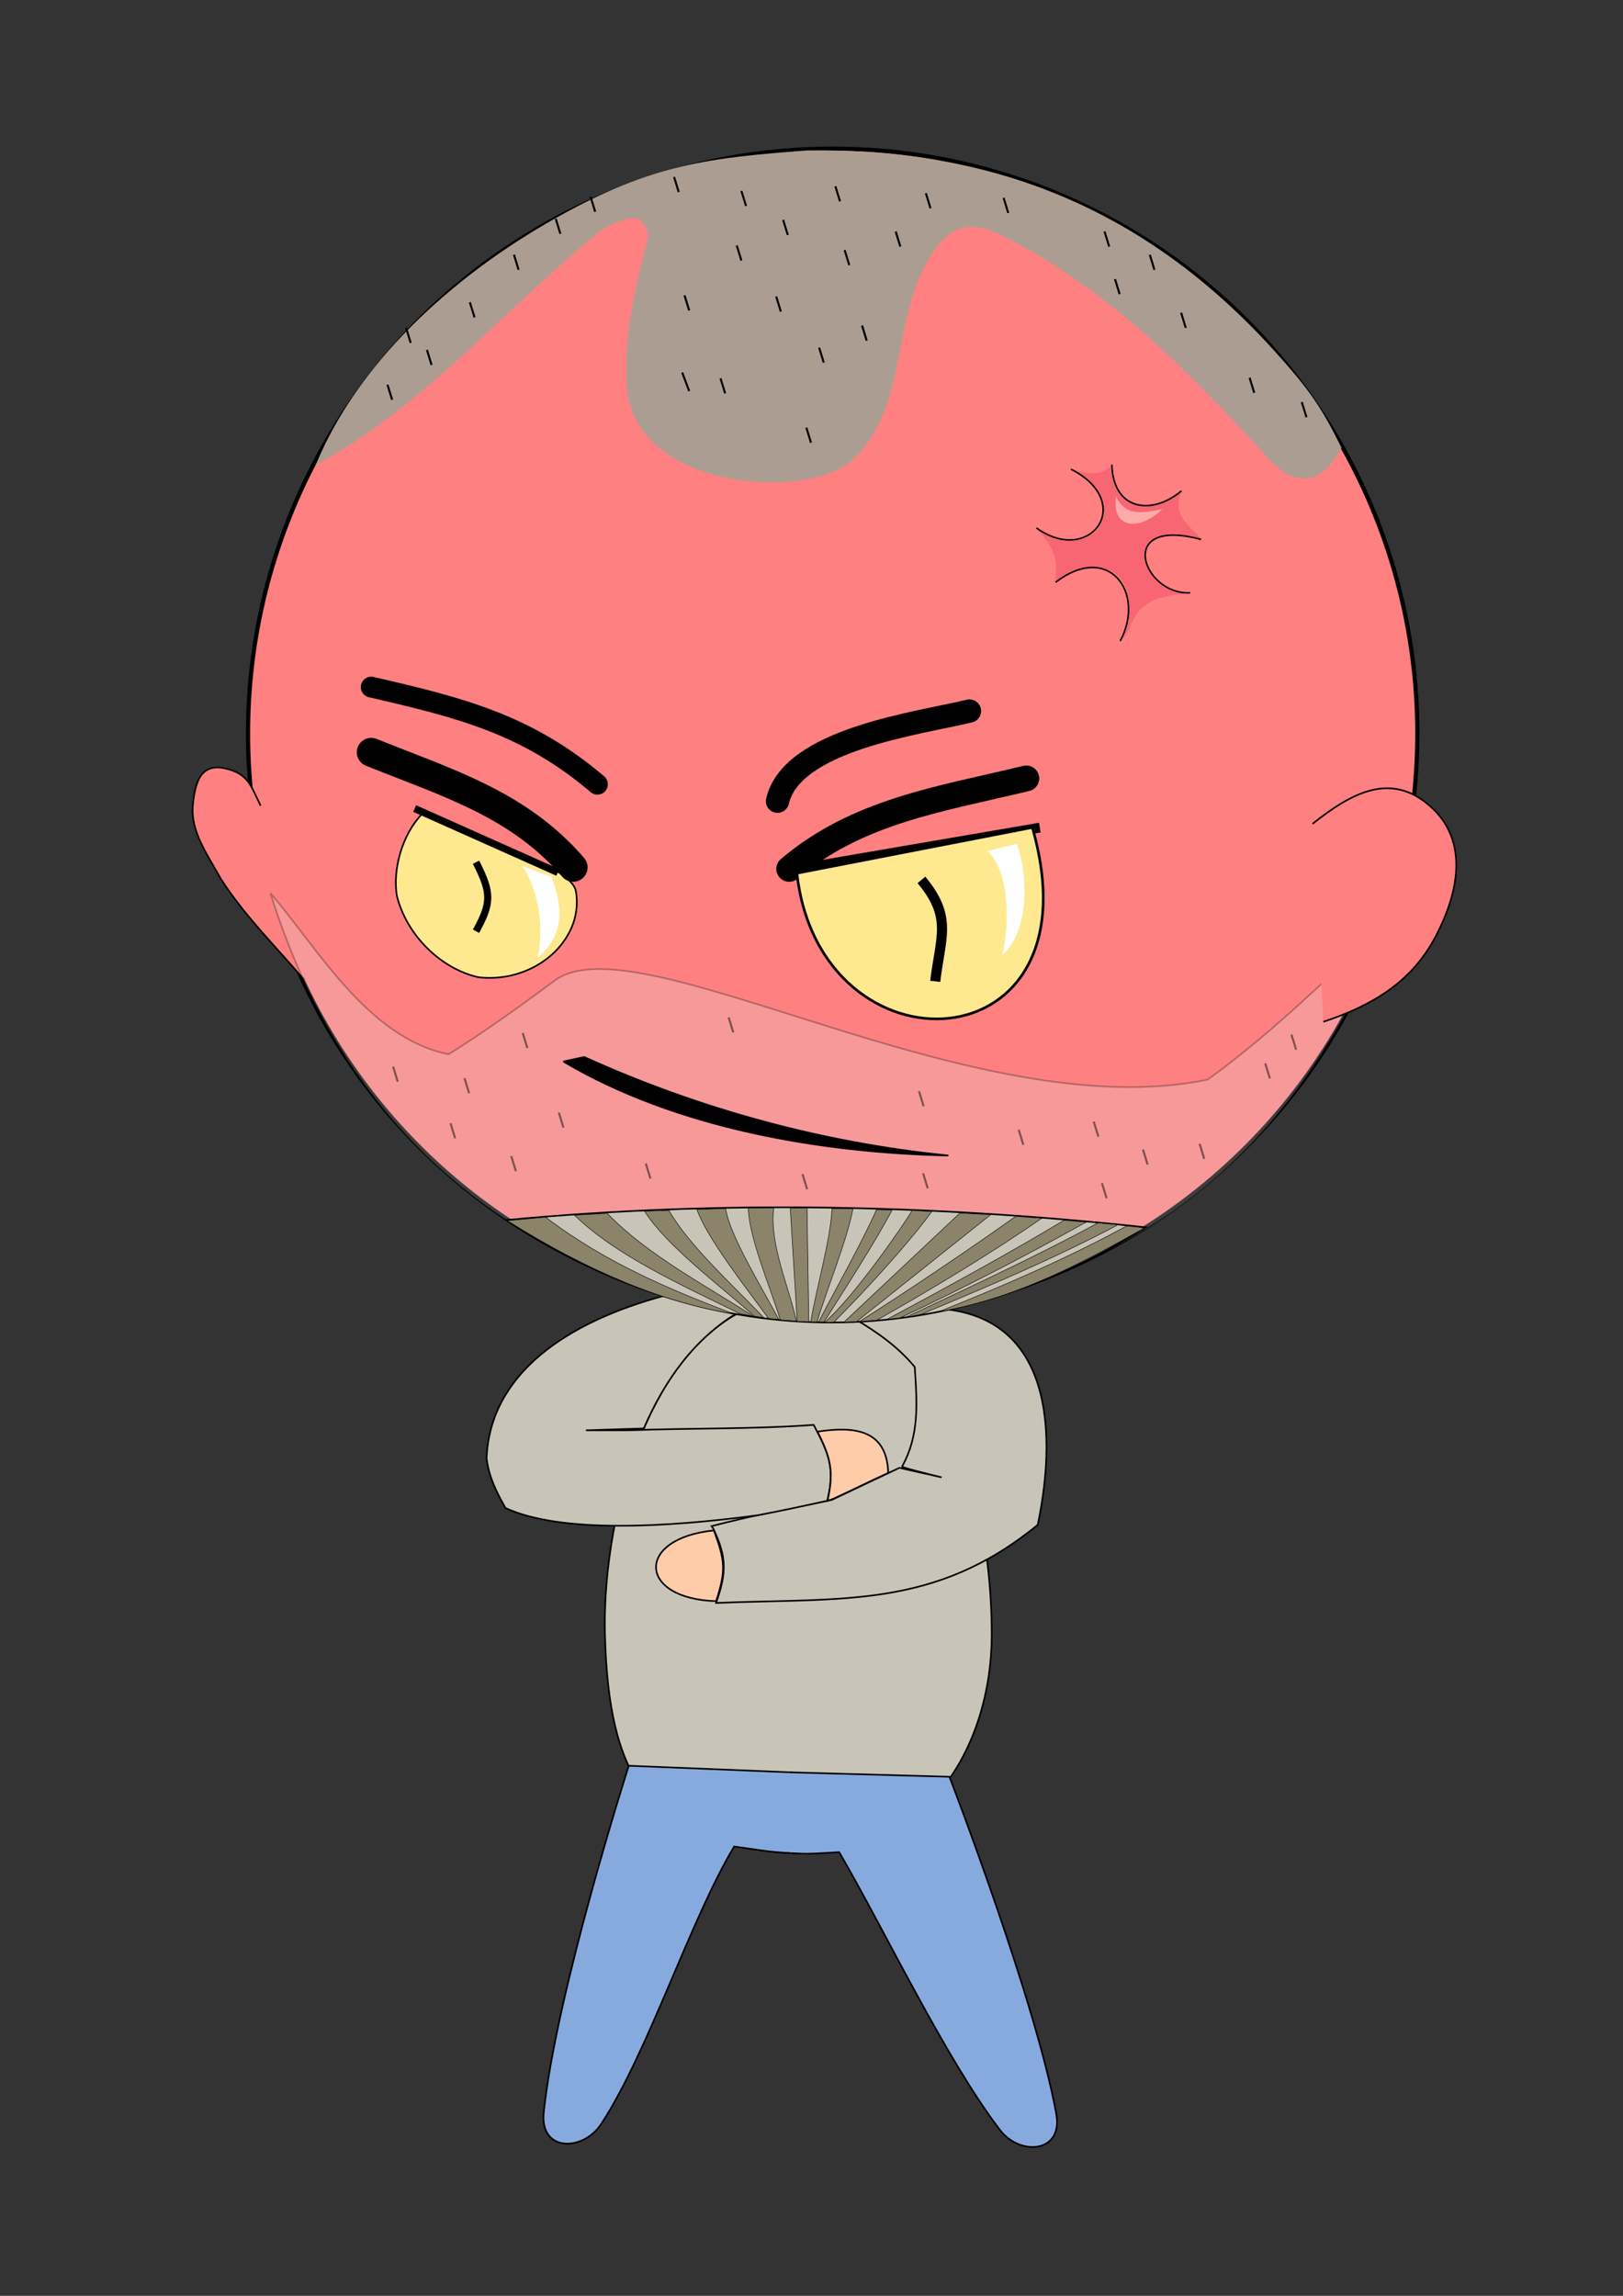 <?xml version="1.0" encoding="UTF-8" standalone="no"?>
<svg
   xmlns:dc="http://purl.org/dc/elements/1.1/"
   xmlns:cc="http://creativecommons.org/ns#"
   xmlns:rdf="http://www.w3.org/1999/02/22-rdf-syntax-ns#"
   xmlns:svg="http://www.w3.org/2000/svg"
   xmlns="http://www.w3.org/2000/svg"
   xmlns:sodipodi="http://sodipodi.sourceforge.net/DTD/sodipodi-0.dtd"
   xmlns:inkscape="http://www.inkscape.org/namespaces/inkscape"
   width="210mm"
   height="297mm"
   viewBox="0 0 210 297"
   version="1.1"
   id="svg8"
   sodipodi:docname="Judt.svg"
   inkscape:version="1.0.1 (3bc2e813f5, 2020-09-07)">
  <rect x="0" y="0" width="210" height="297" fill="#333333" stroke="none"/>
  <defs
     id="defs2" />
  <sodipodi:namedview
     id="base"
     pagecolor="#ffffff"
     bordercolor="#666666"
     borderopacity="1.0"
     inkscape:pageopacity="0.0"
     inkscape:pageshadow="2"
     inkscape:zoom="0.22029221"
     inkscape:cx="-1448.7094"
     inkscape:cy="482.86863"
     inkscape:document-units="mm"
     inkscape:current-layer="g1648"
     inkscape:document-rotation="0"
     showgrid="false"
     inkscape:window-width="1920"
     inkscape:window-height="1017"
     inkscape:window-x="1912"
     inkscape:window-y="-8"
     inkscape:window-maximized="1"
     showguides="true"
     inkscape:guide-bbox="true"
     inkscape:snap-nodes="false" />
  <g
     inkscape:label="Layer 1"
     inkscape:groupmode="layer"
     id="layer1">
    <g
       id="g1648"
       transform="matrix(0.8,0,0,0.8,-230.773,43.081)">
      <g
         id="g16115">
        <circle
           style="opacity:1;fill:#ff8080;stroke:#000000;stroke-width:0.679"
           id="path886"
           cx="423.142"
           cy="64.75"
           r="94.561" />
        <path
           style="fill:#ff8080;fill-opacity:1;stroke:#000000;stroke-width:0.265px;stroke-linecap:butt;stroke-linejoin:miter;stroke-opacity:1"
           d="m 330.621,76.443 c -1.653,-3.407 -2.046,-5.111 -5.554,-5.993 -4.042,-1.016 -5.033,2.02 -5.408,5.847 -0.428,4.36 2.464,8.196 4.531,11.985 3.915,6.078 8.785,10.802 13.447,16.297"
           id="path1229"
           sodipodi:nodetypes="csscc" />
        <path
           style="opacity:0.278;fill:#e3dedb;stroke:#000000;stroke-width:0.265px;stroke-linecap:butt;stroke-linejoin:miter;stroke-opacity:1"
           d="m 332.229,90.621 c 11.178,36.098 37.88,63.681 86.382,69.281 34.227,-2.015 73.156,-11.576 94.421,-64.604 -9.707,8.748 -18.634,17.778 -29.233,25.432 -37.861,7.933 -91.945,-25.872 -105.53,-16.078 -5.637,4.173 -11.302,8.27 -17.247,11.985 -13.165,-2.644 -21.446,-17.59 -28.794,-26.017 z"
           id="path1225"
           sodipodi:nodetypes="ccccccc" />
        <path
           style="fill:#000000;stroke:#000000;stroke-width:0.265;stroke-linecap:round;stroke-linejoin:bevel;stroke-miterlimit:4;stroke-dasharray:none;stroke-opacity:1"
           d="m 379.585,117.807 3.362,-0.731 c 18.602,8.423 38.579,13.899 58.904,15.932 -20.714,-0.452 -44.132,-4.455 -62.265,-15.201 z"
           id="path888"
           sodipodi:nodetypes="cccc" />
        <path
           style="fill:#ac9d93;stroke:none;stroke-width:0.265px;stroke-linecap:butt;stroke-linejoin:miter;stroke-opacity:1"
           d="m 339.537,21.34 c 17.747,-9.556 30.728,-25.488 46.188,-38.002 0.666,-0.399 3.601,-2.106 5.468,-1.848 1.512,0.208 2.074,2.274 2.133,2.872 -2.036,7.88 -3.994,16.015 -3.508,24.117 1.019,16.971 29.208,18.681 36.395,12.132 9.781,-8.914 6.017,-24.375 13.739,-34.494 2.983,-3.909 6.268,-4.009 10.524,-1.9 16.383,8.118 29.839,21.451 42.095,34.933 4.765,5.802 9.291,6.111 12.862,-0.585 C 502.293,12.149 500.278,9.183 494.616,2.923 473.924,-19.949 449.292,-29.945 419.049,-29.525 c -15.6,1.181 -24.956,2.121 -40.487,10.816 -17.496,9.795 -32.443,23.958 -39.026,40.049 z"
           id="path890"
           sodipodi:nodetypes="ccscssssccscsc" />
        <g
           id="g1042"
           transform="matrix(0.239,-0.035,0.035,0.239,306.504,146.372)"
           style="opacity:1;fill:#ffffff;fill-opacity:1">
          <path
             style="fill:none;fill-opacity:1;stroke:#000000;stroke-width:17.265;stroke-linecap:round;stroke-linejoin:round;stroke-miterlimit:4;stroke-dasharray:none;stroke-opacity:1"
             d="m 650.675,-215.791 c -59.887,5.448 -115.104,5.285 -165.895,36.911 v 0"
             id="path1006"
             sodipodi:nodetypes="ccc" />
          <path
             style="fill:#ffffff;fill-opacity:1;stroke:#000000;stroke-width:6.565;stroke-linecap:butt;stroke-linejoin:miter;stroke-miterlimit:4;stroke-dasharray:none;stroke-opacity:1"
             d="m 484.518,-177.767 170.326,-4.134"
             id="path1030" />
          <path
             style="fill:#ffe990;fill-opacity:1;stroke:#000000;stroke-width:1.765;stroke-linecap:butt;stroke-linejoin:miter;stroke-miterlimit:4;stroke-dasharray:none;stroke-opacity:1"
             d="m 489.479,-175.286 c -4.763,139.469 182.902,158.619 160.404,-7.441 z"
             id="path1034"
             sodipodi:nodetypes="ccc" />
          <path
             style="fill:none;fill-opacity:1;stroke:#000000;stroke-width:6.767;stroke-linecap:butt;stroke-linejoin:miter;stroke-miterlimit:4;stroke-dasharray:none;stroke-opacity:1"
             d="m 571.335,-158.75 c 16.89,27.7 7.316,39.101 -0.712,68.536"
             id="path1036"
             sodipodi:nodetypes="cc" />
        </g>
        <path
           style="fill:#ffe990;fill-opacity:1;stroke:#000000;stroke-width:0.265px;stroke-linecap:butt;stroke-linejoin:miter;stroke-opacity:1"
           d="m 356.774,77.721 c -3.294,3.388 -4.796,9.014 -4.134,13.229 1.59,6.519 7.259,11.924 13.229,13.229 6.514,0.764 13.109,-2.74 15.296,-8.682 0.601,-1.693 0.759,-3.611 0.413,-5.374 -1.057,-3.922 -14.041,-7.88 -24.805,-12.402 z"
           id="path1197"
           sodipodi:nodetypes="cccccc" />
        <path
           style="fill:none;stroke:#000000;stroke-width:1.15;stroke-linecap:butt;stroke-linejoin:miter;stroke-miterlimit:4;stroke-dasharray:none;stroke-opacity:1"
           d="m 365.456,85.576 c 2.55,5.026 2.509,6.562 0,11.162"
           id="path1199"
           sodipodi:nodetypes="cc" />
        <path
           style="fill:none;stroke:#000000;stroke-width:4.665;stroke-linecap:round;stroke-linejoin:miter;stroke-miterlimit:4;stroke-dasharray:none;stroke-opacity:1"
           d="M 381.165,86.403 C 372.336,76.131 360.705,72.726 348.506,67.799"
           id="path1201"
           sodipodi:nodetypes="cc" />
        <path
           style="fill:none;stroke:#000000;stroke-width:1.165;stroke-linecap:butt;stroke-linejoin:miter;stroke-miterlimit:4;stroke-dasharray:none;stroke-opacity:1"
           d="M 378.685,87.23 355.534,76.895"
           id="path1203" />
        <path
           style="fill:none;stroke:#000000;stroke-width:3.765;stroke-linecap:round;stroke-linejoin:miter;stroke-miterlimit:4;stroke-dasharray:none;stroke-opacity:1"
           d="M 414.217,75.709 C 416.55,65.674 436.95,63.147 445.265,61.13"
           id="path1211"
           sodipodi:nodetypes="cc" />
        <path
           style="fill:none;stroke:#000000;stroke-width:3.365;stroke-linecap:round;stroke-linejoin:miter;stroke-miterlimit:4;stroke-dasharray:none;stroke-opacity:1"
           d="M 385.093,72.967 C 373.607,63.198 362.768,60.549 348.506,57.257"
           id="path1215"
           sodipodi:nodetypes="cc" />
        <path
           style="fill:#f86673;fill-opacity:1;stroke:none;stroke-width:0.331px;stroke-linecap:butt;stroke-linejoin:miter;stroke-opacity:1"
           d="m 469.635,49.816 c 2.849,-2.12 0.679,-7.214 11.43,-7.737 -6.498,0.93 -13.742,-12.072 1.776,-8.767 -2.343,-2.418 -4.809,-3.993 -3.284,-7.784 -7.659,5.139 -10.938,1.196 -11.265,-4.237 -1.03,1.332 -2.968,1.928 -6.615,0.723 9.283,4.75 5.187,15.949 -5.581,9.508 3.919,4.384 3.065,5.817 3.101,8.785 7.964,-5.49 14.792,-0.925 10.439,9.508 z"
           id="path15901"
           sodipodi:nodetypes="ccccccccc" />
        <path
           style="opacity:1;mix-blend-mode:normal;fill:none;stroke:#000000;stroke-width:0.25;stroke-linecap:butt;stroke-linejoin:miter;stroke-miterlimit:4;stroke-dasharray:none;stroke-opacity:1"
           d="m 459.197,40.308 c 8.646,-6.606 14.611,1.749 10.439,9.508"
           id="path1217"
           sodipodi:nodetypes="cc" />
        <path
           style="opacity:1;mix-blend-mode:normal;fill:none;stroke:#000000;stroke-width:0.25;stroke-linecap:butt;stroke-linejoin:miter;stroke-miterlimit:4;stroke-dasharray:none;stroke-opacity:1"
           d="m 456.096,31.523 c 8.644,6.231 16.214,-4.089 5.581,-9.508"
           id="path1219"
           sodipodi:nodetypes="cc" />
        <path
           style="opacity:1;mix-blend-mode:normal;fill:none;stroke:#000000;stroke-width:0.25;stroke-linecap:butt;stroke-linejoin:miter;stroke-miterlimit:4;stroke-dasharray:none;stroke-opacity:1"
           d="m 468.292,21.291 c 0.248,7.585 6.619,8.162 11.265,4.237"
           id="path1221"
           sodipodi:nodetypes="cc" />
        <path
           style="opacity:1;mix-blend-mode:normal;fill:none;stroke:#000000;stroke-width:0.25;stroke-linecap:butt;stroke-linejoin:miter;stroke-miterlimit:4;stroke-dasharray:none;stroke-opacity:1"
           d="m 480.971,42.009 c -7.69,0.444 -12.227,-12.419 1.753,-8.627"
           id="path1223"
           sodipodi:nodetypes="cc" />
        <path
           style="opacity:1;fill:#c8c4b7;fill-opacity:1;stroke:#000000;stroke-width:0.265px;stroke-linecap:butt;stroke-linejoin:miter;stroke-opacity:1"
           d="m 408.526,158.148 c -16.362,8.163 -22.672,35.115 -22.217,52.326 0.601,22.723 6.814,33.073 27.66,35.157 24.654,2.465 34.842,-17.526 34.897,-35.011 0.051,-16.343 -4.506,-43.04 -22.217,-51.157 -6.818,0.999 -11.504,-0.074 -18.124,-1.315 z"
           id="path1242"
           sodipodi:nodetypes="cssscc" />
        <path
           style="fill:#c8c4b7;fill-opacity:1;stroke:#000000;stroke-width:0.265px;stroke-linecap:butt;stroke-linejoin:miter;stroke-opacity:1"
           d="m 438.781,157.71 c 19.006,0.226 21.03,18.212 17.529,35.017 -16.694,13.632 -31.532,11.778 -52.024,12.632 1.702,-4.898 1.752,-7.362 -0.438,-11.985 l -0.292,-0.438 c 6.794,-1.739 12.665,-2.925 19.44,-4.239 l 10.937,-5.188 6.82,1.537 c 0,0 -6.474,-1.573 -6.383,-1.738 2.753,-5.022 2.46,-9.944 2.041,-16.115 -2.765,-3.318 -5.981,-5.544 -9.614,-7.729 z"
           id="path1246"
           sodipodi:nodetypes="ccccccccsccc" />
        <path
           style="fill:#c8c4b7;fill-opacity:1;stroke:#000000;stroke-width:0.265px;stroke-linecap:butt;stroke-linejoin:miter;stroke-opacity:1"
           d="m 395.956,155.664 c -16.044,4.318 -28.233,12.747 -28.794,26.309 0.376,3.037 1.601,5.442 3.069,8.039 8.94,4.111 26.03,3.136 40.779,1.169 3.766,-0.713 7.509,-1.527 11.255,-2.339 1.329,-5.526 0.189,-7.655 -2.192,-12.278 -9.981,0.717 -19.964,0.492 -29.963,0.877 h -6.87 l 9.346,-0.305 c 3.415,-7.861 8.275,-14.708 15.648,-18.988 z"
           id="path1354"
           sodipodi:nodetypes="ccccccccccc" />
        <path
           style="fill:#ffccaa;stroke:#000000;stroke-width:0.265px;stroke-linecap:butt;stroke-linejoin:miter;stroke-opacity:1"
           d="m 420.682,177.657 c 5.83,-0.89 11.223,-0.433 11.444,6.672 -3.024,1.368 -5.971,2.864 -8.996,4.231 l -0.832,0.275 c 1.094,-4.72 0.496,-7.018 -1.617,-11.178 z"
           id="path1356"
           sodipodi:nodetypes="ccccc" />
        <path
           style="fill:#ffccaa;stroke:#000000;stroke-width:0.265px;stroke-linecap:butt;stroke-linejoin:miter;stroke-opacity:1"
           d="m 404.287,205.067 c -12.643,-0.363 -13.134,-10.136 -0.365,-11.437 1.877,5.03 1.953,6.543 0.365,11.437 z"
           id="path1358"
           sodipodi:nodetypes="ccc" />
        <path
           style="fill:#87aade;stroke:#000000;stroke-width:0.265px;stroke-linecap:butt;stroke-linejoin:miter;stroke-opacity:1"
           d="m 390.161,231.684 c 0,0 -11.727,36.578 -13.75,56.051 -0.669,6.435 6.352,6.363 9.302,1.86 7.555,-11.534 14.4,-33.026 21.497,-44.855 3.376,0.463 6.054,0.994 9.509,1.066 -0.192,-4.441 -0.287,-8.469 -0.26,-13.055 z"
           id="path1360"
           sodipodi:nodetypes="csscccc" />
        <path
           style="fill:#87aade;fill-opacity:1;stroke:#000000;stroke-width:0.265px;stroke-linecap:butt;stroke-linejoin:miter;stroke-opacity:1"
           d="m 442.023,233.464 c 0,0 13.942,36.142 17.277,54.492 1.157,6.366 -5.867,6.886 -9.123,2.599 -8.879,-11.689 -18.591,-32.217 -25.984,-44.897 -2.612,0.127 -4.802,0.386 -7.519,0.157 l -0.201,-13.06 z"
           id="path1360-2"
           sodipodi:nodetypes="csscccc" />
        <path
           style="mix-blend-mode:normal;fill:#ff8080;fill-opacity:1;stroke:#000000;stroke-width:0.265px;stroke-linecap:butt;stroke-linejoin:miter;stroke-opacity:1"
           d="m 500.755,79.367 c 6.169,-4.903 12.265,-8.241 18.417,-3.362 6.893,5.467 5.489,14.001 1.462,21.632 -3.918,7.433 -10.351,11.148 -18.124,13.739"
           id="path1227"
           sodipodi:nodetypes="cscc" />
        <path
           style="fill:#87aade;fill-opacity:1;stroke:none;stroke-width:0.265px;stroke-linecap:butt;stroke-linejoin:miter;stroke-opacity:1"
           d="m 415.985,232.87 0.909,0.032 0.174,12.817 -0.895,-0.055 z"
           id="path1615" />
        <path
           style="fill:none;stroke:#000000;stroke-width:0.331px;stroke-linecap:butt;stroke-linejoin:miter;stroke-opacity:1"
           d="m 399.931,9.391 -1.126,-3.003 v 0"
           id="path15252" />
        <path
           style="fill:none;stroke:#000000;stroke-width:0.331px;stroke-linecap:butt;stroke-linejoin:miter;stroke-opacity:1"
           d="M 405.749,9.767 404.998,7.327"
           id="path15254" />
        <path
           style="fill:none;stroke:#000000;stroke-width:0.331px;stroke-linecap:butt;stroke-linejoin:miter;stroke-opacity:1"
           d="m 414.756,-3.464 -0.751,-2.44"
           id="path15254-0" />
        <path
           style="fill:none;stroke:#000000;stroke-width:0.331;stroke-linecap:butt;stroke-linejoin:miter;stroke-opacity:1;stroke-miterlimit:4;stroke-dasharray:none"
           d="m 425.828,-10.97 -0.751,-2.44"
           id="path15254-7" />
        <path
           style="fill:none;stroke:#000000;stroke-width:0.331px;stroke-linecap:butt;stroke-linejoin:miter;stroke-opacity:1"
           d="m 421.7,4.794 -0.751,-2.44"
           id="path15254-01" />
        <path
           style="fill:none;stroke:#000000;stroke-width:0.331px;stroke-linecap:butt;stroke-linejoin:miter;stroke-opacity:1"
           d="m 408.376,-11.721 -0.751,-2.44"
           id="path15254-78" />
        <path
           style="fill:none;stroke:#000000;stroke-width:0.331px;stroke-linecap:butt;stroke-linejoin:miter;stroke-opacity:1"
           d="m 415.882,-15.849 -0.751,-2.44"
           id="path15254-8" />
        <path
           style="fill:none;stroke:#000000;stroke-width:0.331px;stroke-linecap:butt;stroke-linejoin:miter;stroke-opacity:1"
           d="m 424.327,-21.291 -0.751,-2.44"
           id="path15254-3" />
        <path
           style="fill:none;stroke:#000000;stroke-width:0.331px;stroke-linecap:butt;stroke-linejoin:miter;stroke-opacity:1"
           d="m 409.127,-20.541 -0.751,-2.44"
           id="path15254-88" />
        <path
           style="fill:none;stroke:#000000;stroke-width:0.331px;stroke-linecap:butt;stroke-linejoin:miter;stroke-opacity:1"
           d="m 398.242,-22.793 -0.751,-2.44"
           id="path15254-2" />
        <path
           style="fill:none;stroke:#000000;stroke-width:0.331px;stroke-linecap:butt;stroke-linejoin:miter;stroke-opacity:1"
           d="m 384.731,-19.602 -0.751,-2.44"
           id="path15254-87" />
        <path
           style="fill:none;stroke:#000000;stroke-width:0.331px;stroke-linecap:butt;stroke-linejoin:miter;stroke-opacity:1"
           d="m 379.101,-16.037 -0.751,-2.44"
           id="path15254-00" />
        <path
           style="fill:none;stroke:#000000;stroke-width:0.331px;stroke-linecap:butt;stroke-linejoin:miter;stroke-opacity:1"
           d="m 372.345,-10.219 -0.751,-2.44"
           id="path15254-83" />
        <path
           style="fill:none;stroke:#000000;stroke-width:0.331px;stroke-linecap:butt;stroke-linejoin:miter;stroke-opacity:1"
           d="m 365.214,-2.525 -0.751,-2.44"
           id="path15254-89" />
        <path
           style="fill:none;stroke:#000000;stroke-width:0.331px;stroke-linecap:butt;stroke-linejoin:miter;stroke-opacity:1"
           d="m 358.27,5.169 -0.751,-2.44"
           id="path15254-32" />
        <path
           style="fill:none;stroke:#000000;stroke-width:0.331px;stroke-linecap:butt;stroke-linejoin:miter;stroke-opacity:1"
           d="m 354.893,1.603 -0.751,-2.44"
           id="path15254-874" />
        <path
           style="fill:none;stroke:#000000;stroke-width:0.331px;stroke-linecap:butt;stroke-linejoin:miter;stroke-opacity:1"
           d="M 351.89,10.799 351.139,8.359"
           id="path15254-879" />
        <path
           style="fill:none;stroke:#000000;stroke-width:0.331px;stroke-linecap:butt;stroke-linejoin:miter;stroke-opacity:1"
           d="m 428.643,1.228 -0.751,-2.44"
           id="path15254-35" />
        <path
           style="fill:none;stroke:#000000;stroke-width:0.331px;stroke-linecap:butt;stroke-linejoin:miter;stroke-opacity:1"
           d="m 438.965,-20.165 -0.751,-2.44"
           id="path15254-838" />
        <path
           style="fill:none;stroke:#000000;stroke-width:0.331px;stroke-linecap:butt;stroke-linejoin:miter;stroke-opacity:1"
           d="m 467.864,-13.973 -0.751,-2.44"
           id="path15254-76" />
        <path
           style="fill:none;stroke:#000000;stroke-width:0.331px;stroke-linecap:butt;stroke-linejoin:miter;stroke-opacity:1"
           d="M 480.25,-0.836 479.499,-3.276"
           id="path15254-22" />
        <path
           style="fill:none;stroke:#000000;stroke-width:0.331px;stroke-linecap:butt;stroke-linejoin:miter;stroke-opacity:1"
           d="m 491.322,9.673 -0.751,-2.44"
           id="path15254-9" />
        <path
           style="fill:none;stroke:#000000;stroke-width:0.331px;stroke-linecap:butt;stroke-linejoin:miter;stroke-opacity:1"
           d="m 451.538,-19.415 -0.751,-2.44"
           id="path15254-07" />
        <path
           style="fill:none;stroke:#000000;stroke-width:0.331px;stroke-linecap:butt;stroke-linejoin:miter;stroke-opacity:1"
           d="m 469.553,-6.278 -0.751,-2.44"
           id="path15254-75" />
        <path
           style="fill:none;stroke:#000000;stroke-width:0.331px;stroke-linecap:butt;stroke-linejoin:miter;stroke-opacity:1"
           d="m 475.183,-10.219 -0.751,-2.44"
           id="path15254-93" />
        <path
           style="fill:none;stroke:#000000;stroke-width:0.331px;stroke-linecap:butt;stroke-linejoin:miter;stroke-opacity:1"
           d="m 499.767,13.614 -0.751,-2.44"
           id="path15254-84" />
        <path
           style="fill:none;stroke:#000000;stroke-width:0.331px;stroke-linecap:butt;stroke-linejoin:miter;stroke-opacity:1"
           d="m 419.636,17.742 -0.751,-2.44"
           id="path15254-930" />
        <path
           style="fill:none;stroke:#000000;stroke-width:0.331px;stroke-linecap:butt;stroke-linejoin:miter;stroke-opacity:1"
           d="m 399.931,-3.651 -0.751,-2.44"
           id="path15254-08" />
        <path
           style="fill:none;stroke:#000000;stroke-width:0.331px;stroke-linecap:butt;stroke-linejoin:miter;stroke-opacity:1"
           d="m 434.086,-13.973 -0.751,-2.44"
           id="path15254-015" />
        <path
           style="fill:none;stroke:#000000;stroke-width:0.331px;stroke-linecap:butt;stroke-linejoin:miter;stroke-opacity:1;opacity:0.484"
           d="m 453.978,131.277 -0.751,-2.44"
           id="path15254-91" />
        <path
           style="opacity:0.484;fill:none;stroke:#000000;stroke-width:0.331px;stroke-linecap:butt;stroke-linejoin:miter;stroke-opacity:1"
           d="m 466.118,129.959 -0.751,-2.44"
           id="path15254-91-4" />
        <path
           style="opacity:0.484;fill:none;stroke:#000000;stroke-width:0.331px;stroke-linecap:butt;stroke-linejoin:miter;stroke-opacity:1"
           d="m 437.854,125.05 -0.751,-2.44"
           id="path15254-91-0" />
        <path
           style="opacity:0.484;fill:none;stroke:#000000;stroke-width:0.331px;stroke-linecap:butt;stroke-linejoin:miter;stroke-opacity:1"
           d="m 407.068,113.107 -0.751,-2.44"
           id="path15254-91-1" />
        <path
           style="opacity:0.484;fill:none;stroke:#000000;stroke-width:0.331px;stroke-linecap:butt;stroke-linejoin:miter;stroke-opacity:1"
           d="m 373.762,115.628 -0.751,-2.44"
           id="path15254-91-2" />
        <path
           style="opacity:0.484;fill:none;stroke:#000000;stroke-width:0.331px;stroke-linecap:butt;stroke-linejoin:miter;stroke-opacity:1"
           d="m 371.904,135.533 -0.751,-2.44"
           id="path15254-91-3" />
        <path
           style="opacity:0.484;fill:none;stroke:#000000;stroke-width:0.331px;stroke-linecap:butt;stroke-linejoin:miter;stroke-opacity:1"
           d="m 393.666,136.727 -0.751,-2.44"
           id="path15254-91-41" />
        <g
           id="g15615"
           transform="translate(5.573,-1.99)">
          <path
             style="opacity:0.484;fill:none;stroke:#000000;stroke-width:0.331px;stroke-linecap:butt;stroke-linejoin:miter;stroke-opacity:1"
             d="m 413.438,140.442 -0.751,-2.44"
             id="path15254-91-17" />
          <path
             style="opacity:0.484;fill:none;stroke:#000000;stroke-width:0.331px;stroke-linecap:butt;stroke-linejoin:miter;stroke-opacity:1"
             d="m 432.944,140.31 -0.751,-2.44"
             id="path15254-91-5" />
          <path
             style="opacity:0.484;fill:none;stroke:#000000;stroke-width:0.331px;stroke-linecap:butt;stroke-linejoin:miter;stroke-opacity:1"
             d="m 461.872,141.902 -0.751,-2.44"
             id="path15254-91-8" />
        </g>
        <path
           style="opacity:0.484;fill:none;stroke:#000000;stroke-width:0.331px;stroke-linecap:butt;stroke-linejoin:miter;stroke-opacity:1"
           d="m 483.236,133.542 -0.751,-2.44"
           id="path15254-91-06" />
        <path
           style="opacity:0.484;fill:none;stroke:#000000;stroke-width:0.331px;stroke-linecap:butt;stroke-linejoin:miter;stroke-opacity:1"
           d="m 493.852,120.538 -0.751,-2.44"
           id="path15254-91-43" />
        <path
           style="opacity:0.484;fill:none;stroke:#000000;stroke-width:0.331px;stroke-linecap:butt;stroke-linejoin:miter;stroke-opacity:1"
           d="m 498.098,115.894 -0.751,-2.44"
           id="path15254-91-03" />
        <path
           style="opacity:0.484;fill:none;stroke:#000000;stroke-width:0.331px;stroke-linecap:butt;stroke-linejoin:miter;stroke-opacity:1"
           d="m 474.08,134.471 -0.751,-2.44"
           id="path15254-91-9" />
        <path
           style="opacity:0.484;fill:none;stroke:#000000;stroke-width:0.331px;stroke-linecap:butt;stroke-linejoin:miter;stroke-opacity:1"
           d="m 364.34,122.927 -0.751,-2.44"
           id="path15254-91-84" />
        <path
           style="opacity:0.484;fill:none;stroke:#000000;stroke-width:0.331px;stroke-linecap:butt;stroke-linejoin:miter;stroke-opacity:1"
           d="m 352.796,121.069 -0.751,-2.44"
           id="path15254-91-6" />
        <path
           style="opacity:0.484;fill:none;stroke:#000000;stroke-width:0.331px;stroke-linecap:butt;stroke-linejoin:miter;stroke-opacity:1"
           d="m 362.084,130.225 -0.751,-2.44"
           id="path15254-91-04" />
        <path
           style="opacity:0.484;fill:none;stroke:#000000;stroke-width:0.331px;stroke-linecap:butt;stroke-linejoin:miter;stroke-opacity:1"
           d="m 379.6,128.5 -0.751,-2.44"
           id="path15254-91-21" />
        <path
           style="fill:#c8c4b7;stroke:#000000;stroke-width:0.264px;stroke-linecap:butt;stroke-linejoin:miter;stroke-opacity:1"
           d="m 370.337,143.438 c 35.601,-3.324 69.894,-2.397 103.375,1.17 -33.66,21.341 -71.384,20.08 -103.375,-1.17 z"
           id="path1602"
           sodipodi:nodetypes="ccc" />
        <path
           style="fill:#8b836a;fill-opacity:1;stroke:#000000;stroke-width:0.081;stroke-linecap:butt;stroke-linejoin:miter;stroke-miterlimit:4;stroke-dasharray:none;stroke-opacity:1"
           d="m 376.705,142.97 c 9.96,7.557 20.46,11.833 30.403,15.641 -11.089,-1.756 -23.26,-6.699 -36.595,-15.068 z"
           id="path15580"
           sodipodi:nodetypes="cccc" />
        <path
           style="fill:#8b836a;fill-opacity:1;stroke:#000000;stroke-width:0.081;stroke-linecap:butt;stroke-linejoin:miter;stroke-miterlimit:4;stroke-dasharray:none;stroke-opacity:1"
           d="m 381.385,142.658 c 6.732,6.559 17.395,11.341 26.706,15.907 l 2.199,0.421 c -7.729,-5.013 -17.207,-9.955 -23.607,-16.629 z"
           id="path15582"
           sodipodi:nodetypes="ccccc" />
        <path
           style="fill:#8b836a;fill-opacity:1;stroke:#000000;stroke-width:0.081;stroke-linecap:butt;stroke-linejoin:miter;stroke-miterlimit:4;stroke-dasharray:none;stroke-opacity:1"
           d="m 410.478,158.985 c -5.766,-5.068 -14.385,-11.558 -17.765,-16.984 l 3.944,-0.119 c 3.23,5.693 10.463,12.186 15.33,17.334 z"
           id="path15584"
           sodipodi:nodetypes="ccccc" />
        <path
           style="fill:#8b836a;fill-opacity:1;stroke:#000000;stroke-width:0.081;stroke-linecap:butt;stroke-linejoin:miter;stroke-miterlimit:4;stroke-dasharray:none;stroke-opacity:1"
           d="m 412.771,159.36 c -3.812,-5.195 -10.032,-13.124 -11.593,-17.643 l 4.652,-0.119 c 0.654,4.306 5.8,12.655 8.592,17.897 z"
           id="path15586"
           sodipodi:nodetypes="ccccc" />
        <path
           style="fill:#8b836a;fill-opacity:1;stroke:#000000;stroke-width:0.081;stroke-linecap:butt;stroke-linejoin:miter;stroke-miterlimit:4;stroke-dasharray:none;stroke-opacity:1"
           d="m 409.494,141.501 c 0.119,4.855 3.585,12.83 5.176,18.087 l 2.593,0.193 c -1.076,-5.257 -4.411,-12.412 -3.651,-18.28 z"
           id="path15588"
           sodipodi:nodetypes="ccccc" />
        <path
           style="fill:#8b836a;fill-opacity:1;stroke:#000000;stroke-width:0.081;stroke-linecap:butt;stroke-linejoin:miter;stroke-miterlimit:4;stroke-dasharray:none;stroke-opacity:1"
           d="m 417.404,159.828 1.872,0.047 -0.28,-18.386 -2.714,0.047 z"
           id="path15590"
           sodipodi:nodetypes="ccccc" />
        <path
           style="fill:#8b836a;fill-opacity:1;stroke:#000000;stroke-width:0.081;stroke-linecap:butt;stroke-linejoin:miter;stroke-miterlimit:4;stroke-dasharray:none;stroke-opacity:1"
           d="m 419.603,159.921 c 0.833,-5.272 3.168,-13.061 3.43,-18.333 l 3.396,0.028 c -0.998,5.174 -4.241,13.048 -5.82,18.305 z"
           id="path15592"
           sodipodi:nodetypes="ccccc" />
        <path
           style="fill:#8b836a;fill-opacity:1;stroke:#000000;stroke-width:0.081;stroke-linecap:butt;stroke-linejoin:miter;stroke-miterlimit:4;stroke-dasharray:none;stroke-opacity:1"
           d="m 420.866,159.921 c 2.72,-5.257 7.046,-12.906 9.363,-18.163 l 2.527,0.07 c -2.868,5.382 -7.655,12.806 -11.024,18.104 z"
           id="path15594"
           sodipodi:nodetypes="ccccc" />
        <path
           style="fill:#8b836a;fill-opacity:1;stroke:#000000;stroke-width:0.081;stroke-linecap:butt;stroke-linejoin:miter;stroke-miterlimit:4;stroke-dasharray:none;stroke-opacity:1"
           d="m 436.009,141.864 3.165,0.203 c -3.627,5.002 -10.753,12.807 -15.834,17.88 l -1.544,0.054 c 4.508,-3.787 12.863,-15.772 14.212,-18.138 z"
           id="path15596"
           sodipodi:nodetypes="ccccc" />
        <path
           style="fill:#8b836a;fill-opacity:1;stroke:#000000;stroke-width:0.081;stroke-linecap:butt;stroke-linejoin:miter;stroke-miterlimit:4;stroke-dasharray:none;stroke-opacity:1"
           d="m 424.951,159.96 18.766,-17.65 4.971,0.27 -21.692,17.296 z"
           id="path15600"
           sodipodi:nodetypes="ccccc" />
        <path
           style="fill:#8b836a;fill-opacity:1;stroke:#000000;stroke-width:0.081;stroke-linecap:butt;stroke-linejoin:miter;stroke-miterlimit:4;stroke-dasharray:none;stroke-opacity:1"
           d="m 427.465,159.852 c 8.068,-5.11 17.752,-11.66 25.273,-17.004 l 4.223,0.293 c -7.796,5.446 -17.909,11.545 -26.688,16.499 z"
           id="path15602"
           sodipodi:nodetypes="ccccc" />
        <path
           style="fill:#8b836a;fill-opacity:1;stroke:#000000;stroke-width:0.081;stroke-linecap:butt;stroke-linejoin:miter;stroke-miterlimit:4;stroke-dasharray:none;stroke-opacity:1"
           d="m 431.899,159.5 c 9.328,-4.971 20.118,-10.889 28.678,-16.03 l 3.556,0.305 c -9.342,5.226 -20.057,10.794 -30.104,15.492 z"
           id="path15604"
           sodipodi:nodetypes="ccccc" />
        <path
           style="fill:#8b836a;fill-opacity:1;stroke:#000000;stroke-width:0.081;stroke-linecap:butt;stroke-linejoin:miter;stroke-miterlimit:4;stroke-dasharray:none;stroke-opacity:1"
           d="m 434.999,159.138 c 10.363,-4.877 21.324,-9.959 31.052,-15.234 l 3.228,0.305 c -9.903,5.265 -20.809,9.906 -31.893,14.496 z"
           id="path15608"
           sodipodi:nodetypes="ccccc" />
        <path
           style="fill:#8b836a;fill-opacity:1;stroke:#000000;stroke-width:0.081;stroke-linecap:butt;stroke-linejoin:miter;stroke-miterlimit:4;stroke-dasharray:none;stroke-opacity:1"
           d="m 440.298,158.26 c 10.476,-4.178 20.928,-8.691 30.359,-13.852 0,0 2.826,0.202 2.796,0.387 -9.088,5.03 -19.977,11.203 -33.155,13.465 z"
           id="path15610"
           sodipodi:nodetypes="sccss" />
        <path
           style="fill:#ffaaaa;fill-opacity:1;stroke:none;stroke-width:0.331px;stroke-linecap:butt;stroke-linejoin:miter;stroke-opacity:1"
           d="m 468.99,26.445 c 1.524,3.309 4.4,2.629 7.46,2.041 -3.929,3.768 -8.284,2.976 -7.46,-2.041 z"
           id="path15987"
           sodipodi:nodetypes="ccc" />
      </g>
    </g>
    <path
       style="fill:#ffffff;stroke:none;stroke-width:0.265px;stroke-linecap:butt;stroke-linejoin:miter;stroke-opacity:1"
       d="m 127.797,110.075 c 2.869,2.782 2.849,9.619 1.893,13.441 3.562,-3.035 3.33,-10.391 1.86,-14.342 z"
       id="path15235"
       sodipodi:nodetypes="cccc" />
    <path
       style="fill:#ffffff;stroke:none;stroke-width:0.265px;stroke-linecap:butt;stroke-linejoin:miter;stroke-opacity:1"
       d="m 67.605,112.045 c 2.072,3.154 2.875,8.08 1.92,11.902 3.562,-3.035 3.303,-6.57 1.833,-10.52 z"
       id="path15235-9"
       sodipodi:nodetypes="cccc" />
  </g>
</svg>
